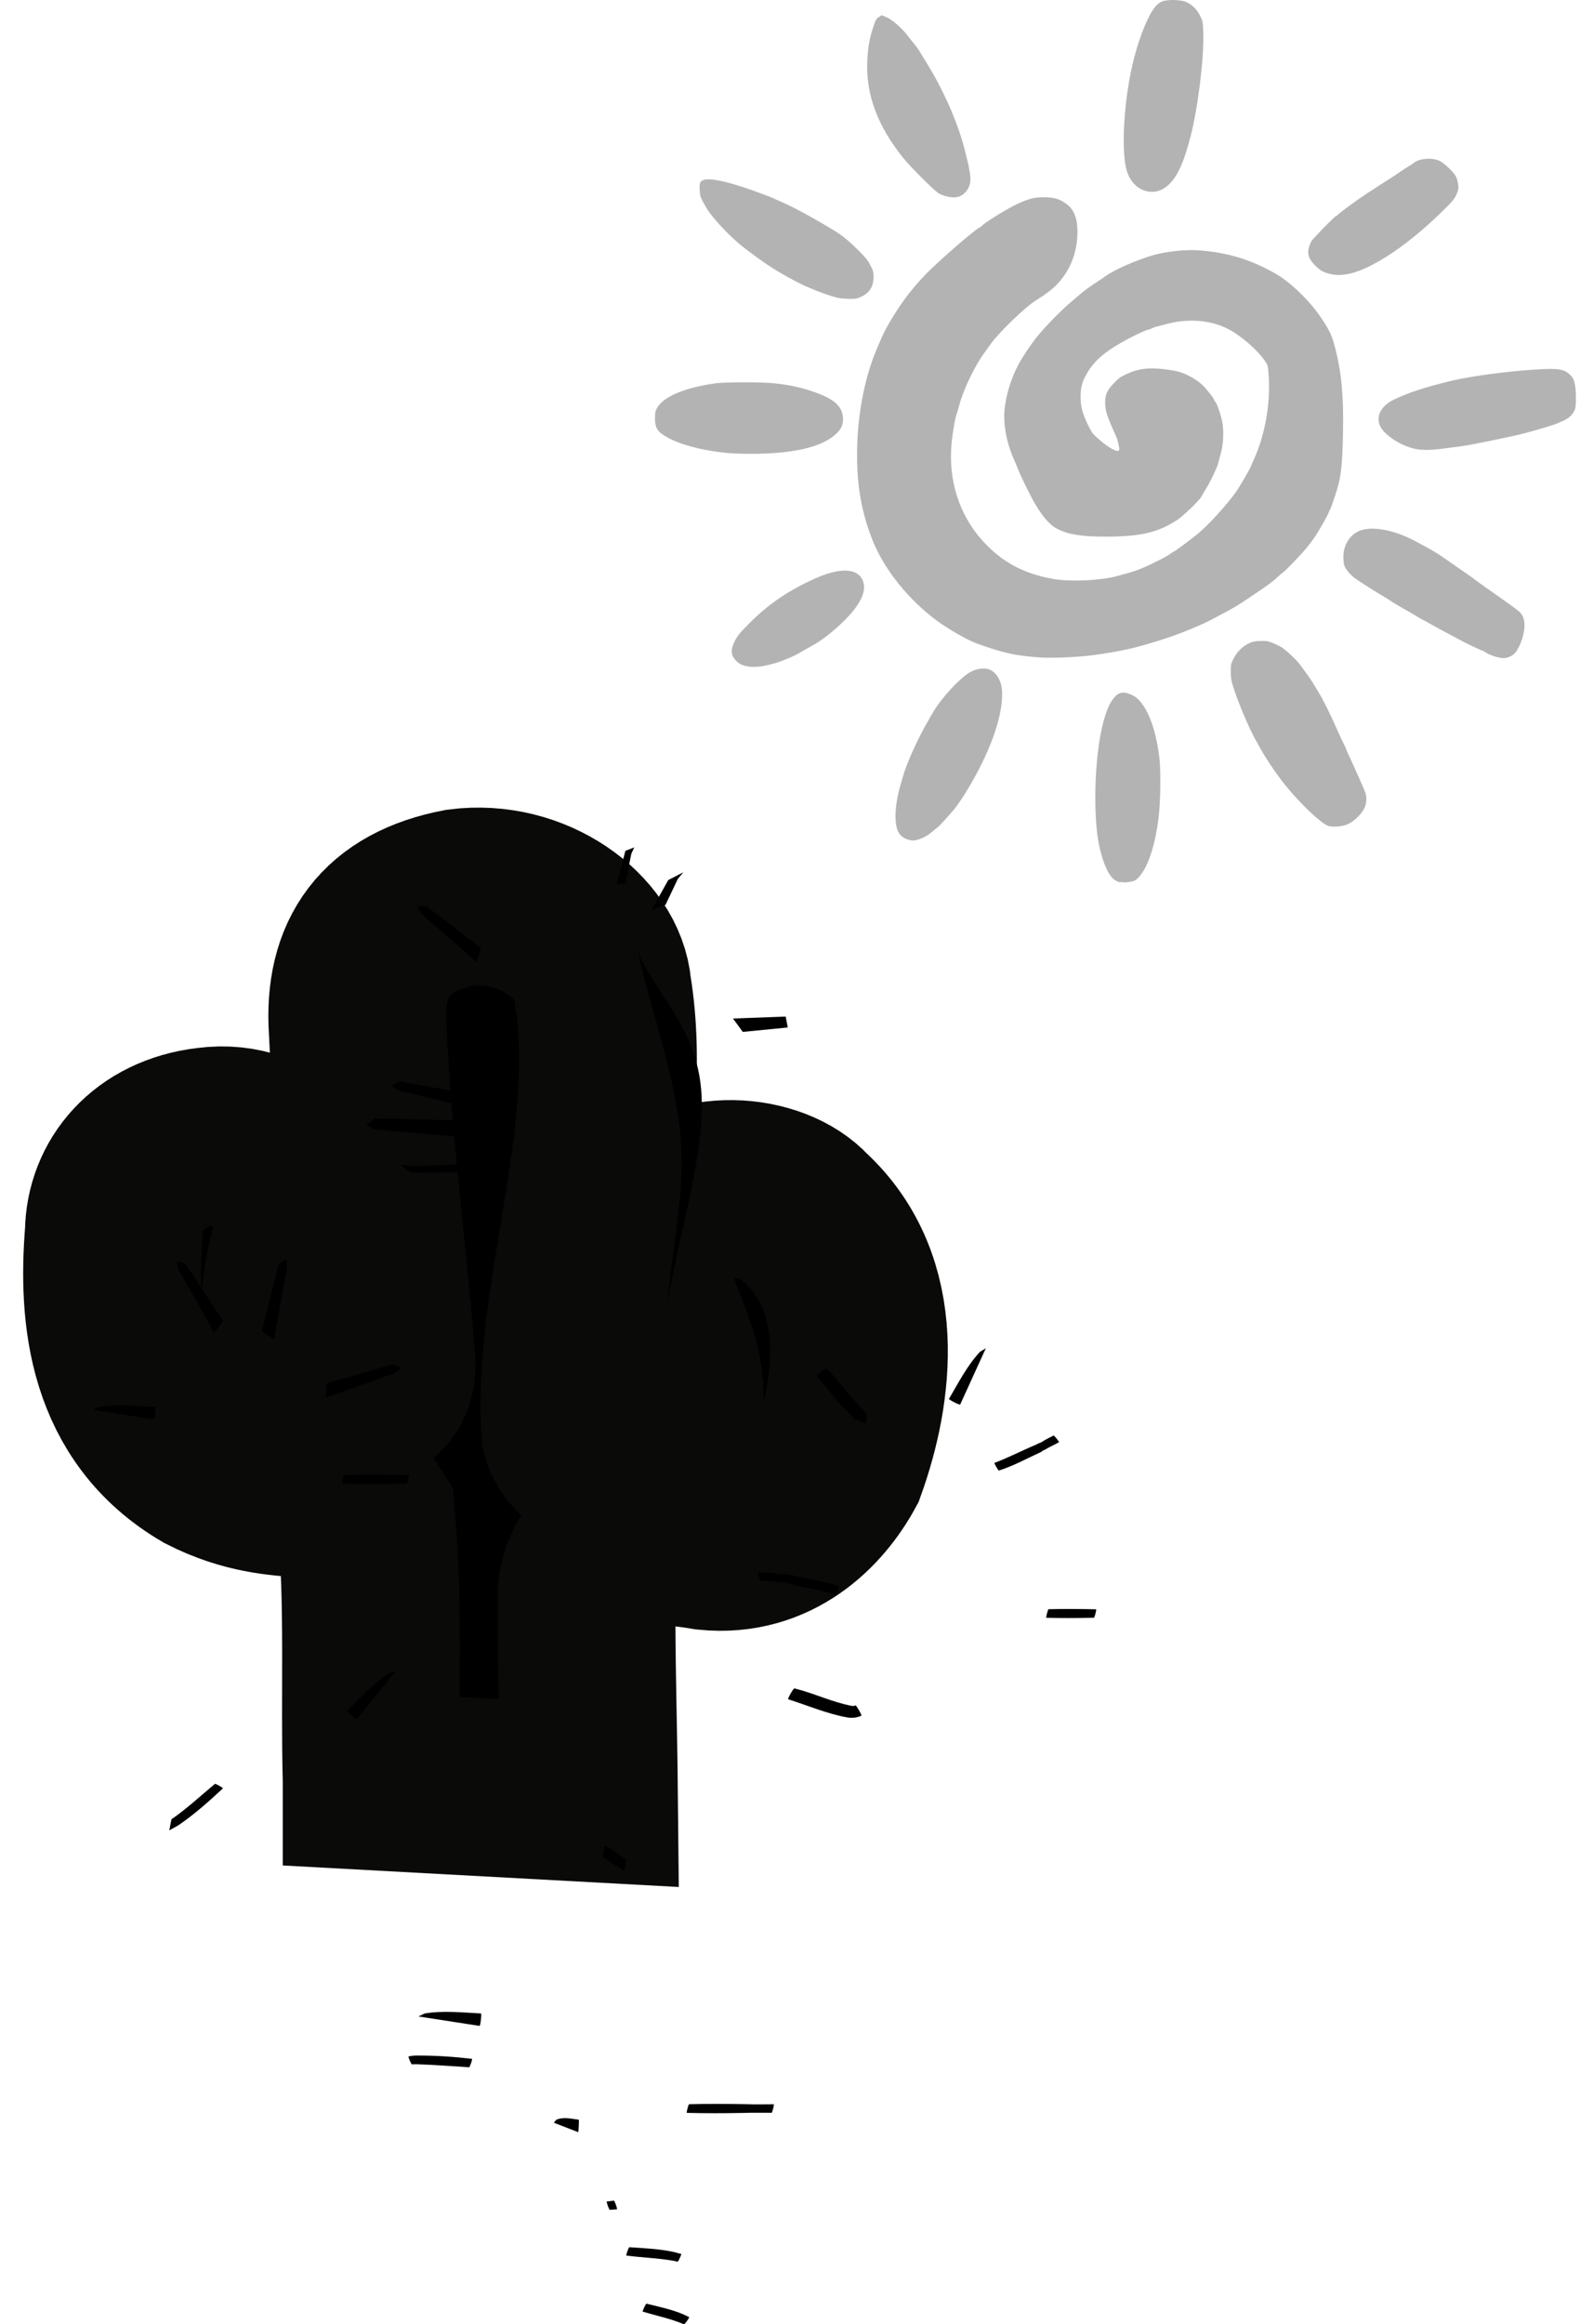 <svg width="34" height="50" viewBox="0 0 34 50" fill="none" xmlns="http://www.w3.org/2000/svg">
<path d="M7.998 38.317C7.948 36.423 8.052 34.521 7.879 32.633C7.258 31.642 6.169 32.389 4.452 31.512C2.502 30.374 2.302 28.311 2.45 26.516C2.461 25.492 3.198 24.592 4.481 24.443C5.927 24.254 6.851 25.461 6.557 26.437C6.238 27.489 6.023 28.831 6.519 29.565C6.953 30.193 8.363 30.374 8.321 29.305C8.124 26.919 7.803 24.537 7.698 22.149C7.593 20.592 8.296 19.618 9.904 19.311C11.449 19.11 12.875 20.151 12.968 21.279C13.488 24.474 12.063 27.991 12.273 30.8C12.572 31.878 14.618 31.516 14.514 29.952C14.508 28.724 13.245 27.437 14.051 26.282C14.927 25.27 16.651 25.452 17.314 26.181C18.901 27.64 18.593 29.923 18.017 31.525C17.568 32.348 16.65 33.298 15.223 33.154C14.41 33.021 12.821 32.786 12.621 34.226C12.613 35.673 12.66 37.124 12.674 38.572L7.998 38.318L7.998 38.317Z" fill="black" stroke="#0A0A09" stroke-width="3.826"/>
<path d="M10.348 20.394L9.179 19.496L8.982 19.501L9.062 19.65L10.252 20.692L10.348 20.394Z" fill="black"/>
<path d="M13.277 19.015L13.457 18.303L13.649 18.229L13.585 18.367L13.457 19.005L13.277 19.015Z" fill="black"/>
<path d="M14.019 19.577L14.38 18.932L14.704 18.765L14.586 18.907L14.321 19.465L14.019 19.577Z" fill="black"/>
<path d="M9.87 24.105L8.07 24.056L7.879 24.203L8.065 24.293L9.989 24.468L9.87 24.105Z" fill="black"/>
<path d="M10.048 23.522L8.596 23.264L8.424 23.359L8.564 23.454L10.1 23.83L10.048 23.522Z" fill="black"/>
<path d="M10.173 25.215L8.836 25.225L8.615 25.059L8.888 25.085L10.069 25.043L10.173 25.215Z" fill="black"/>
<path d="M15.984 22.198L16.952 22.103L16.907 21.868L15.773 21.91L15.984 22.198Z" fill="black"/>
<path d="M4.798 28.421L3.993 27.186L3.806 27.125L3.832 27.292L4.609 28.67L4.798 28.421Z" fill="black"/>
<path d="M5.636 28.639L5.992 27.208L6.149 27.09L6.179 27.256L5.896 28.813L5.636 28.639Z" fill="black"/>
<path d="M7.031 29.756L8.448 29.349L8.629 29.426L8.501 29.535L7.011 30.068L7.031 29.756Z" fill="black"/>
<path d="M7.411 31.73C7.808 31.72 8.205 31.724 8.603 31.728C8.745 31.73 8.68 31.729 8.797 31.732C8.81 31.735 8.763 31.918 8.75 31.915C8.632 31.917 8.697 31.916 8.554 31.918C8.157 31.922 7.76 31.926 7.363 31.916C7.35 31.912 7.398 31.727 7.411 31.73L7.411 31.73Z" fill="black"/>
<path d="M21.4 31.469C21.704 31.356 21.992 31.204 22.291 31.079C22.326 31.059 22.392 31.032 22.409 31.026C22.492 30.97 22.582 30.927 22.671 30.881C22.681 30.872 22.798 31.017 22.788 31.025C22.706 31.073 22.618 31.11 22.536 31.157C22.46 31.209 22.482 31.172 22.398 31.237C22.099 31.373 21.81 31.535 21.495 31.634C21.484 31.641 21.389 31.476 21.4 31.469H21.4Z" fill="black"/>
<path d="M14.828 45.266C15.236 45.256 15.643 45.257 16.051 45.265C16.152 45.268 16.253 45.271 16.354 45.269C16.453 45.267 16.552 45.267 16.651 45.267C16.663 45.271 16.617 45.453 16.604 45.45C16.505 45.45 16.406 45.45 16.308 45.449C16.206 45.447 16.104 45.45 16.002 45.453C15.595 45.461 15.188 45.462 14.78 45.452C14.767 45.449 14.815 45.262 14.828 45.266L14.828 45.266Z" fill="black"/>
<path d="M10.095 44.471C9.719 44.448 9.342 44.417 8.965 44.406C8.931 44.405 8.897 44.406 8.864 44.408C8.852 44.413 8.779 44.244 8.791 44.239C8.865 44.22 8.938 44.217 9.015 44.219C9.397 44.219 9.779 44.245 10.158 44.29C10.171 44.294 10.108 44.475 10.095 44.471L10.095 44.471Z" fill="black"/>
<path d="M13.057 47.359C13.109 47.353 13.16 47.346 13.211 47.34C13.224 47.335 13.29 47.521 13.277 47.526C13.225 47.53 13.173 47.534 13.122 47.538C13.109 47.543 13.045 47.364 13.057 47.359V47.359Z" fill="black"/>
<path d="M13.542 48.342C13.88 48.365 14.218 48.377 14.549 48.456C14.586 48.473 14.623 48.475 14.659 48.486C14.671 48.491 14.595 48.656 14.584 48.651C14.546 48.652 14.508 48.63 14.47 48.63C14.142 48.574 13.809 48.565 13.478 48.521C13.466 48.517 13.53 48.338 13.542 48.342L13.542 48.342Z" fill="black"/>
<path d="M13.911 49.556C14.22 49.635 14.547 49.695 14.83 49.847C14.841 49.855 14.73 50.008 14.719 50C14.434 49.879 14.127 49.816 13.831 49.728C13.819 49.723 13.899 49.55 13.911 49.556H13.911Z" fill="black"/>
<path d="M17.975 34.294C17.629 34.206 17.276 34.146 16.931 34.056C17.042 34.038 16.797 34.041 16.831 34.035C16.845 34.032 16.86 34.038 16.875 34.037C16.879 34.036 16.89 34.029 16.886 34.03C16.792 34.056 16.876 34.053 16.746 34.039C16.628 34.012 16.507 34.009 16.387 34.009C16.38 34.009 16.372 34.009 16.365 34.009C16.352 34.013 16.303 33.831 16.316 33.828C16.356 33.827 16.396 33.827 16.436 33.827C16.565 33.83 16.694 33.838 16.819 33.871C16.808 33.871 16.796 33.869 16.785 33.872C16.778 33.875 16.762 33.891 16.77 33.889C16.785 33.886 16.794 33.87 16.809 33.866C16.878 33.851 16.947 33.869 17.014 33.882C17.362 33.956 17.714 34.016 18.055 34.121C18.067 34.127 17.987 34.299 17.975 34.294V34.294Z" fill="black"/>
<path d="M22.564 34.617C22.885 34.61 23.206 34.611 23.528 34.618C23.547 34.618 23.567 34.619 23.587 34.619C23.6 34.623 23.553 34.803 23.541 34.8C23.52 34.801 23.5 34.801 23.48 34.802C23.159 34.809 22.837 34.81 22.516 34.802C22.503 34.799 22.551 34.614 22.564 34.617L22.564 34.617Z" fill="black"/>
<path d="M4.796 38.472C4.495 38.751 4.188 39.027 3.845 39.261C3.779 39.301 3.711 39.337 3.643 39.374L3.689 39.137C4.022 38.907 4.316 38.632 4.624 38.375C4.633 38.362 4.805 38.46 4.796 38.472L4.796 38.472Z" fill="black"/>
<path d="M13.011 39.701C13.151 39.761 13.287 39.884 13.424 39.976C13.456 39.988 13.442 39.976 13.468 40.007C13.473 40.015 13.434 40.245 13.428 40.236C13.409 40.23 13.423 40.235 13.389 40.222C13.25 40.141 13.113 40.03 12.974 39.946C12.969 39.938 13.006 39.693 13.011 39.701L13.011 39.701Z" fill="black"/>
<path d="M17.095 36.32C17.519 36.425 17.917 36.622 18.348 36.7C18.538 36.675 18.317 36.72 18.408 36.686C18.424 36.677 18.552 36.898 18.537 36.907C18.445 36.951 18.343 36.96 18.243 36.947C17.801 36.869 17.387 36.69 16.96 36.554C16.944 36.544 17.078 36.31 17.095 36.32L17.095 36.32Z" fill="black"/>
<path d="M17.786 29.439C17.974 29.617 18.122 29.829 18.292 30.023C18.398 30.144 18.512 30.252 18.608 30.381C18.682 30.465 18.653 30.5 18.623 30.608C18.616 30.625 18.378 30.524 18.385 30.507C18.484 30.329 18.462 30.658 18.384 30.523C18.28 30.404 18.162 30.298 18.057 30.179C17.89 29.992 17.745 29.786 17.572 29.604C17.561 29.589 17.774 29.423 17.786 29.439H17.786Z" fill="black"/>
<path d="M20.421 30.092C20.625 29.745 20.813 29.376 21.089 29.079L21.214 29.004L20.662 30.214C20.653 30.231 20.412 30.109 20.421 30.092L20.421 30.092Z" fill="black"/>
<path d="M7.473 36.804C7.758 36.521 8.034 36.211 8.376 35.993L8.516 35.953L7.675 36.983C7.662 36.997 7.46 36.818 7.473 36.804L7.473 36.804Z" fill="black"/>
<path d="M3.344 30.266C2.943 30.246 2.531 30.2 2.131 30.267L2 30.33L3.314 30.534C3.333 30.536 3.363 30.268 3.344 30.266L3.344 30.266Z" fill="black"/>
<path d="M10.35 43.313C9.948 43.293 9.536 43.247 9.137 43.314L9.005 43.378L10.319 43.581C10.338 43.583 10.369 43.315 10.35 43.313L10.35 43.313Z" fill="black"/>
<path d="M12.455 45.599C12.294 45.579 12.13 45.533 11.97 45.6L11.918 45.664L12.443 45.867C12.45 45.869 12.462 45.601 12.455 45.599L12.455 45.599Z" fill="black"/>
<path d="M13.728 20.49C14.033 21.808 14.535 23.172 14.643 24.444C14.75 25.717 14.458 26.84 14.366 28.037C14.607 26.507 15.2 24.758 15.089 23.445C14.978 22.133 14.182 21.475 13.728 20.49L13.728 20.49Z" fill="black"/>
<path d="M24.134 18.957C24.134 18.945 24.108 18.921 24.075 18.904C23.967 18.846 23.875 18.699 23.808 18.474C23.677 18.04 23.65 17.82 23.649 17.184C23.649 16.547 23.686 16.134 23.788 15.664C23.846 15.395 23.963 15.121 24.06 15.029C24.134 14.957 24.191 14.953 24.308 15.008C24.567 15.131 24.753 15.503 24.861 16.114C24.906 16.37 24.916 17.084 24.88 17.482C24.851 17.802 24.765 18.206 24.678 18.432C24.59 18.663 24.44 18.884 24.357 18.905C24.336 18.91 24.305 18.929 24.29 18.946C24.256 18.983 24.134 18.991 24.134 18.957L24.134 18.957ZM19.456 17.924C19.361 17.829 19.341 17.766 19.341 17.565C19.341 17.281 19.399 17.037 19.606 16.439C19.668 16.259 20.012 15.566 20.119 15.405C20.348 15.059 20.568 14.796 20.769 14.627C21.117 14.335 21.417 14.414 21.491 14.818C21.542 15.094 21.404 15.683 21.168 16.193C20.959 16.644 20.877 16.787 20.558 17.259C20.406 17.483 20.062 17.837 19.933 17.901C19.893 17.921 19.835 17.951 19.804 17.97C19.763 17.993 19.716 18.003 19.64 18.003C19.536 18.003 19.533 18.001 19.456 17.924L19.456 17.924ZM28.63 17.701C28.598 17.691 28.532 17.657 28.483 17.624C28.37 17.551 27.963 17.15 27.802 16.953C27.735 16.871 27.672 16.796 27.663 16.785C27.635 16.753 27.443 16.48 27.351 16.341C27.081 15.933 26.763 15.252 26.605 14.741C26.546 14.549 26.542 14.349 26.596 14.226C26.645 14.112 26.796 13.963 26.924 13.9C27.023 13.852 27.037 13.85 27.169 13.858C27.329 13.868 27.44 13.914 27.613 14.04C27.823 14.193 28.123 14.579 28.36 14.998C28.451 15.159 28.547 15.348 28.547 15.365C28.547 15.37 28.599 15.481 28.661 15.612C28.724 15.743 28.781 15.867 28.787 15.887C28.793 15.907 28.82 15.966 28.846 16.018C28.872 16.071 28.922 16.18 28.958 16.262C28.994 16.343 29.049 16.465 29.081 16.533C29.313 17.031 29.333 17.082 29.332 17.201C29.332 17.318 29.284 17.41 29.16 17.537C29.014 17.686 28.795 17.754 28.63 17.701L28.63 17.701ZM16.093 14.268C15.998 14.241 15.904 14.184 15.86 14.126C15.821 14.075 15.817 14.058 15.825 13.986C15.838 13.876 15.931 13.713 16.062 13.573C16.083 13.55 16.129 13.502 16.163 13.465C16.323 13.293 16.749 12.96 16.952 12.846C17.007 12.816 17.091 12.765 17.14 12.734C17.351 12.597 17.712 12.437 17.936 12.381C18.088 12.343 18.278 12.341 18.362 12.375C18.436 12.407 18.498 12.462 18.498 12.498C18.498 12.513 18.506 12.533 18.516 12.543C18.528 12.555 18.532 12.6 18.528 12.661C18.508 12.937 18.123 13.38 17.602 13.726C17.088 14.068 16.643 14.252 16.275 14.274C16.202 14.279 16.12 14.276 16.093 14.268L16.093 14.268ZM22.2 14.062C21.352 13.966 20.64 13.669 20.027 13.157C19.885 13.038 19.457 12.599 19.355 12.465C18.888 11.858 18.639 11.204 18.538 10.317C18.507 10.049 18.512 9.386 18.547 9.127C18.587 8.824 18.617 8.635 18.638 8.548C18.65 8.498 18.669 8.413 18.679 8.358C18.689 8.303 18.716 8.199 18.738 8.127C18.759 8.054 18.785 7.964 18.795 7.926C18.832 7.776 18.953 7.483 19.092 7.201C19.377 6.625 19.74 6.151 20.259 5.678C20.555 5.409 20.613 5.358 20.625 5.358C20.632 5.358 20.679 5.319 20.729 5.271C20.826 5.178 21.015 5.03 21.181 4.917C21.237 4.878 21.305 4.83 21.331 4.809C21.451 4.715 21.703 4.56 21.858 4.484C22.059 4.386 22.131 4.36 22.313 4.324C22.431 4.3 22.468 4.299 22.577 4.316C22.764 4.346 22.888 4.408 22.979 4.516C23.078 4.635 23.109 4.723 23.121 4.912C23.144 5.307 23.02 5.686 22.77 5.985C22.62 6.163 22.584 6.196 22.431 6.292C21.945 6.599 21.401 7.134 21.086 7.614C21.033 7.696 20.968 7.795 20.942 7.834C20.916 7.873 20.894 7.907 20.894 7.911C20.894 7.914 20.86 7.99 20.818 8.08C20.53 8.692 20.407 9.212 20.407 9.812C20.408 10.406 20.524 10.836 20.81 11.3C20.959 11.542 21.109 11.714 21.406 11.986C21.466 12.041 21.721 12.201 21.863 12.274C22.431 12.562 23.221 12.64 23.971 12.482C24.113 12.452 24.171 12.437 24.357 12.382C24.503 12.339 24.864 12.181 25.044 12.082C25.606 11.773 26.198 11.261 26.55 10.779C26.875 10.336 27.058 9.963 27.25 9.358C27.284 9.249 27.337 8.951 27.366 8.705C27.395 8.444 27.396 8.236 27.367 7.993L27.345 7.81L27.254 7.687C27.204 7.619 27.096 7.497 27.014 7.415C26.397 6.795 25.609 6.668 24.666 7.037C24.139 7.243 23.702 7.522 23.471 7.8C23.29 8.019 23.21 8.202 23.184 8.458C23.164 8.656 23.231 8.944 23.356 9.191C23.441 9.359 23.491 9.419 23.665 9.557C23.834 9.691 23.953 9.762 24.033 9.777C24.108 9.791 24.167 9.74 24.167 9.662C24.167 9.582 24.093 9.363 23.991 9.14C23.826 8.779 23.812 8.609 23.931 8.414C24.047 8.225 24.298 8.066 24.555 8.017C24.711 7.988 25.154 8.008 25.307 8.052C25.521 8.112 25.684 8.204 25.832 8.346C25.984 8.494 26.055 8.59 26.137 8.763C26.23 8.96 26.257 9.086 26.255 9.333C26.255 9.507 26.246 9.582 26.211 9.722C26.188 9.818 26.157 9.919 26.143 9.946C26.129 9.972 26.117 10.003 26.117 10.014C26.117 10.058 25.975 10.352 25.877 10.512C25.778 10.674 25.554 10.94 25.476 10.99C25.451 11.005 25.401 11.044 25.363 11.076C25.195 11.221 24.886 11.357 24.57 11.424C24.332 11.475 23.535 11.491 23.259 11.449C22.867 11.391 22.75 11.331 22.515 11.068C22.347 10.881 22.053 10.297 21.845 9.738C21.753 9.491 21.723 9.371 21.701 9.16C21.677 8.917 21.692 8.711 21.753 8.449C21.823 8.156 22.05 7.711 22.278 7.427C22.317 7.378 22.349 7.333 22.349 7.327C22.349 7.322 22.373 7.29 22.402 7.258C22.432 7.225 22.481 7.17 22.512 7.134C22.723 6.888 23.107 6.526 23.35 6.343C23.406 6.302 23.461 6.256 23.472 6.243C23.484 6.229 23.5 6.217 23.508 6.217C23.516 6.217 23.571 6.181 23.629 6.137C23.794 6.01 24.221 5.779 24.464 5.683C24.907 5.511 25.284 5.446 25.758 5.462C26.064 5.473 26.243 5.5 26.563 5.586C26.994 5.701 27.487 5.962 27.827 6.255C27.962 6.371 28.195 6.622 28.209 6.666C28.214 6.683 28.225 6.697 28.233 6.697C28.247 6.697 28.412 6.93 28.485 7.052C28.575 7.204 28.668 7.46 28.709 7.672C28.719 7.722 28.738 7.822 28.753 7.895C28.827 8.281 28.861 9.039 28.829 9.639C28.796 10.272 28.718 10.613 28.505 11.052C28.195 11.692 27.683 12.246 26.941 12.744C26.845 12.809 26.758 12.862 26.748 12.862C26.739 12.862 26.71 12.879 26.684 12.901C26.57 12.995 25.88 13.355 25.588 13.472C25.511 13.504 25.414 13.544 25.373 13.562C25.188 13.643 24.453 13.87 24.376 13.87C24.358 13.87 24.305 13.881 24.259 13.895C24.132 13.931 23.736 14 23.435 14.037C23.093 14.08 22.47 14.092 22.2 14.062L22.2 14.062ZM32.101 14.01C32.015 13.969 31.892 13.911 31.828 13.883C31.474 13.723 30.62 13.264 30.175 12.994C30.103 12.95 29.991 12.883 29.927 12.846C29.864 12.808 29.769 12.75 29.717 12.717C29.665 12.683 29.558 12.615 29.478 12.565C29.164 12.37 29.087 12.302 29.01 12.152C28.978 12.088 28.974 12.061 28.982 11.947C28.988 11.85 29 11.804 29.025 11.77C29.044 11.744 29.06 11.711 29.06 11.697C29.06 11.656 29.176 11.54 29.265 11.493C29.343 11.453 29.364 11.45 29.556 11.45C29.782 11.45 29.874 11.47 30.119 11.565C30.474 11.704 30.849 11.92 31.334 12.263C31.675 12.505 31.876 12.65 31.969 12.722C32.044 12.781 32.162 12.863 32.374 13.005C32.602 13.158 32.688 13.238 32.724 13.332C32.801 13.534 32.644 13.99 32.472 14.062C32.368 14.105 32.273 14.092 32.101 14.01L32.101 14.01ZM15.894 9.695C15.422 9.66 15.001 9.587 14.77 9.5C14.716 9.48 14.63 9.45 14.581 9.433C14.444 9.388 14.265 9.273 14.204 9.191C14.174 9.151 14.139 9.107 14.125 9.092C14.098 9.063 14.092 8.985 14.116 8.97C14.125 8.965 14.155 8.913 14.184 8.855C14.247 8.727 14.35 8.638 14.539 8.549C14.665 8.489 14.88 8.414 14.985 8.394C15.012 8.388 15.087 8.373 15.15 8.359C15.387 8.307 15.806 8.28 16.175 8.291C16.506 8.302 16.613 8.311 16.894 8.351C17.387 8.421 17.828 8.593 17.978 8.774C18.09 8.909 18.105 8.976 18.058 9.114C17.968 9.378 17.53 9.582 16.882 9.663C16.685 9.687 16.059 9.708 15.894 9.695L15.894 9.695ZM30.425 9.582C30.301 9.546 30.01 9.396 29.914 9.317C29.762 9.194 29.706 9.041 29.761 8.907C29.807 8.798 30.039 8.638 30.266 8.559C30.307 8.545 30.381 8.518 30.431 8.498C30.538 8.458 30.929 8.339 31.059 8.308C31.308 8.249 31.395 8.23 31.555 8.201C32.085 8.103 32.703 8.033 33.249 8.009C33.542 7.996 33.64 8.019 33.745 8.127C33.816 8.2 33.869 8.325 33.869 8.419C33.869 8.445 33.876 8.464 33.883 8.459C33.903 8.447 33.907 8.613 33.889 8.636C33.88 8.647 33.861 8.698 33.845 8.75C33.8 8.906 33.715 8.967 33.389 9.082C33.102 9.184 32.3 9.381 31.961 9.433C31.87 9.447 31.773 9.465 31.746 9.474C31.701 9.487 31.576 9.508 31.159 9.573C30.96 9.604 30.521 9.609 30.426 9.582L30.425 9.582ZM18.035 6.333C17.957 6.316 17.816 6.275 17.721 6.242C17.511 6.17 17.034 5.938 16.856 5.822C16.786 5.776 16.724 5.738 16.719 5.738C16.704 5.738 16.457 5.569 16.25 5.418C15.963 5.209 15.537 4.8 15.356 4.561C15.171 4.316 15.079 4.049 15.152 3.967C15.181 3.935 15.195 3.933 15.34 3.942C15.672 3.963 16.433 4.225 17.035 4.526C17.406 4.712 17.683 4.866 17.845 4.976C17.917 5.025 18.019 5.094 18.07 5.129C18.186 5.207 18.409 5.394 18.464 5.46C18.487 5.487 18.533 5.539 18.566 5.576C18.644 5.662 18.726 5.825 18.739 5.92C18.762 6.092 18.669 6.245 18.497 6.319C18.367 6.375 18.243 6.379 18.035 6.333L18.035 6.333ZM28.666 5.837C28.525 5.808 28.311 5.659 28.255 5.552C28.218 5.48 28.222 5.357 28.264 5.271C28.33 5.135 28.612 4.854 28.943 4.594C29.078 4.488 29.861 3.958 30.3 3.676C30.542 3.521 30.682 3.465 30.794 3.482C30.875 3.494 31.026 3.553 31.026 3.572C31.026 3.579 31.044 3.592 31.066 3.602C31.109 3.622 31.235 3.778 31.282 3.87C31.299 3.903 31.312 3.963 31.312 4.01C31.312 4.147 31.263 4.23 31.063 4.428C30.872 4.618 30.593 4.877 30.506 4.945C30.477 4.967 30.394 5.032 30.322 5.089C30.078 5.282 30.026 5.32 29.878 5.421C29.422 5.727 28.939 5.893 28.666 5.837L28.666 5.837ZM20.365 4.156C20.245 4.112 20.177 4.061 19.967 3.858C19.761 3.659 19.684 3.575 19.495 3.35C19.431 3.273 19.288 3.078 19.223 2.978C19.148 2.864 19.01 2.62 19.01 2.602C19.01 2.595 18.995 2.56 18.978 2.523C18.871 2.306 18.782 1.995 18.744 1.713C18.697 1.357 18.765 0.822 18.898 0.511C18.939 0.414 18.982 0.398 19.081 0.443C19.177 0.485 19.549 0.861 19.594 0.961C19.6 0.975 19.635 1.027 19.672 1.077C19.738 1.166 19.793 1.248 19.944 1.486C20.293 2.036 20.632 2.867 20.755 3.474C20.825 3.817 20.829 3.861 20.803 3.949C20.756 4.108 20.67 4.169 20.495 4.167C20.437 4.166 20.379 4.161 20.365 4.156L20.365 4.156ZM24.708 4.051C24.446 3.988 24.302 3.763 24.27 3.366C24.255 3.176 24.273 2.436 24.299 2.242C24.373 1.669 24.42 1.436 24.539 1.052C24.73 0.434 24.871 0.175 25.067 0.08C25.117 0.055 25.159 0.027 25.159 0.019C25.159 -0.006 25.266 -0.001 25.319 0.026C25.344 0.04 25.417 0.074 25.481 0.102C25.545 0.13 25.625 0.181 25.66 0.214C25.722 0.275 25.803 0.422 25.803 0.475C25.803 0.49 25.812 0.532 25.823 0.568C25.86 0.691 25.791 1.67 25.712 2.135C25.698 2.221 25.679 2.336 25.67 2.391C25.622 2.693 25.484 3.24 25.431 3.342C25.418 3.368 25.407 3.403 25.407 3.421C25.407 3.459 25.322 3.635 25.249 3.746C25.188 3.841 25.04 3.987 24.968 4.023C24.902 4.056 24.784 4.069 24.708 4.051L24.708 4.051ZM24.023 18.883C23.909 18.775 23.846 18.662 23.781 18.449C23.659 18.047 23.633 17.822 23.633 17.176C23.633 16.53 23.672 16.115 23.779 15.624C23.854 15.283 24.004 14.997 24.127 14.963C24.217 14.938 24.351 14.989 24.459 15.088C24.743 15.351 24.928 16.045 24.927 16.849C24.927 17.735 24.741 18.547 24.475 18.826C24.379 18.928 24.289 18.978 24.202 18.978C24.128 18.978 24.116 18.971 24.023 18.883V18.883ZM19.574 18.019C19.469 17.994 19.375 17.895 19.341 17.773C19.302 17.633 19.332 17.28 19.407 17.001C19.511 16.613 19.622 16.323 19.822 15.92C20.125 15.31 20.409 14.912 20.746 14.627C21.054 14.366 21.312 14.37 21.453 14.636C21.634 14.979 21.417 15.831 20.926 16.709C20.449 17.562 19.898 18.095 19.574 18.019L19.574 18.019ZM28.62 17.715C28.501 17.675 28.414 17.607 28.145 17.343C27.797 17.002 27.554 16.699 27.289 16.277C27.056 15.905 26.729 15.196 26.598 14.775C26.556 14.642 26.547 14.586 26.547 14.453C26.547 14.31 26.553 14.281 26.594 14.193C26.654 14.066 26.779 13.949 26.924 13.884C27.024 13.838 27.046 13.834 27.168 13.841C27.445 13.855 27.71 14.037 27.996 14.408C28.15 14.608 28.444 15.088 28.526 15.274C28.549 15.325 28.59 15.415 28.617 15.474C28.645 15.533 28.761 15.786 28.874 16.036C29.383 17.155 29.367 17.116 29.351 17.24C29.329 17.401 29.162 17.601 28.983 17.683C28.873 17.734 28.719 17.747 28.62 17.715L28.62 17.715ZM16.064 14.277C15.967 14.251 15.87 14.184 15.83 14.117C15.774 14.022 15.818 13.857 15.941 13.697C16.186 13.379 16.543 13.077 17.005 12.794C17.286 12.621 17.418 12.553 17.638 12.463C17.875 12.366 17.985 12.342 18.186 12.341C18.358 12.341 18.364 12.343 18.426 12.393C18.61 12.541 18.585 12.761 18.348 13.076C17.939 13.62 17.024 14.182 16.382 14.283C16.244 14.305 16.161 14.303 16.064 14.277L16.064 14.277ZM22.25 14.083C21.506 14.014 20.845 13.772 20.263 13.356C19.417 12.75 18.854 11.929 18.632 10.978C18.527 10.529 18.508 10.343 18.507 9.788C18.507 9.489 18.515 9.242 18.527 9.151C18.538 9.07 18.556 8.939 18.566 8.862C18.588 8.695 18.683 8.24 18.73 8.077C18.957 7.293 19.344 6.608 19.901 6.004C20.085 5.805 20.645 5.298 20.843 5.151C20.867 5.133 20.939 5.077 21.002 5.026C21.066 4.976 21.169 4.898 21.233 4.854C21.297 4.81 21.406 4.734 21.477 4.685C21.638 4.573 21.984 4.395 22.121 4.352C22.325 4.29 22.458 4.276 22.606 4.305C22.776 4.337 22.885 4.389 22.971 4.477C23.089 4.598 23.142 4.754 23.142 4.979C23.142 5.327 23.027 5.69 22.838 5.934C22.727 6.078 22.575 6.226 22.486 6.277C22.051 6.527 21.482 7.071 21.139 7.565C20.712 8.177 20.453 8.946 20.421 9.689C20.39 10.408 20.589 11.031 21.021 11.568C21.408 12.048 21.919 12.359 22.522 12.48C23.34 12.645 24.202 12.509 24.99 12.092C25.578 11.781 26.195 11.243 26.591 10.697C26.856 10.33 27.081 9.864 27.214 9.405C27.35 8.932 27.398 8.458 27.354 8.023C27.333 7.814 27.329 7.806 27.163 7.601C26.834 7.198 26.376 6.927 25.911 6.861C25.752 6.838 25.417 6.851 25.24 6.886C24.752 6.982 24.192 7.229 23.793 7.525C23.502 7.741 23.3 8.008 23.232 8.267C23.167 8.516 23.207 8.838 23.34 9.121C23.433 9.321 23.491 9.395 23.66 9.53C23.838 9.673 23.961 9.749 24.041 9.764C24.09 9.773 24.102 9.769 24.127 9.73C24.178 9.652 24.148 9.551 23.908 8.986C23.85 8.849 23.845 8.825 23.845 8.68C23.845 8.542 23.851 8.513 23.89 8.439C23.949 8.324 24.129 8.163 24.275 8.093C24.458 8.004 24.608 7.98 24.911 7.991C25.218 8.001 25.363 8.034 25.583 8.144C26.044 8.375 26.332 8.934 26.269 9.474C26.23 9.806 26.109 10.153 25.92 10.474C25.727 10.803 25.413 11.106 25.107 11.26C24.758 11.435 24.45 11.489 23.789 11.49C23.263 11.49 22.939 11.435 22.745 11.312C22.562 11.195 22.321 10.857 22.123 10.438C21.924 10.015 21.756 9.576 21.709 9.354C21.668 9.16 21.669 8.771 21.71 8.573C21.832 7.983 22.178 7.422 22.795 6.813C23.396 6.218 24.014 5.814 24.645 5.601C25.012 5.478 25.331 5.433 25.753 5.445C26.008 5.453 26.097 5.462 26.29 5.504C26.91 5.637 27.377 5.857 27.812 6.218C28.067 6.431 28.371 6.807 28.539 7.118C28.784 7.57 28.903 8.575 28.843 9.68C28.812 10.265 28.731 10.614 28.53 11.038C28.347 11.423 28.127 11.727 27.778 12.079C27.454 12.405 27.212 12.593 26.679 12.931C26.229 13.217 25.558 13.528 25.001 13.711C24.603 13.841 24.508 13.865 24.026 13.959C23.375 14.086 22.75 14.129 22.249 14.083H22.25ZM32.126 14.042C31.466 13.75 30.38 13.157 29.638 12.684C29.552 12.629 29.422 12.546 29.349 12.501C29.178 12.396 29.074 12.303 29.016 12.205C28.974 12.135 28.969 12.111 28.969 11.986C28.969 11.866 28.976 11.83 29.016 11.743C29.208 11.327 29.691 11.317 30.482 11.714C30.813 11.88 31.207 12.141 31.929 12.67C32.005 12.726 32.193 12.86 32.348 12.969C32.669 13.194 32.701 13.223 32.737 13.323C32.78 13.447 32.764 13.599 32.684 13.809C32.575 14.093 32.403 14.165 32.126 14.042L32.126 14.042ZM15.902 9.713C15.174 9.663 14.609 9.52 14.297 9.305C14.196 9.235 14.101 9.096 14.101 9.018C14.101 8.933 14.217 8.747 14.322 8.663C14.539 8.489 14.932 8.362 15.448 8.299C15.702 8.267 16.423 8.273 16.704 8.308C17.326 8.386 17.749 8.531 17.963 8.739C18.039 8.813 18.07 8.857 18.084 8.912C18.135 9.103 18.015 9.304 17.772 9.431C17.538 9.554 17.247 9.634 16.867 9.681C16.681 9.704 16.071 9.724 15.902 9.713L15.902 9.713ZM30.415 9.598C30.264 9.549 29.976 9.393 29.883 9.31C29.717 9.162 29.677 9.005 29.767 8.862C29.793 8.822 29.839 8.769 29.87 8.745C30.115 8.559 30.863 8.313 31.591 8.178C32.152 8.075 33.203 7.97 33.467 7.991C33.593 8.002 33.731 8.064 33.783 8.135C33.85 8.226 33.904 8.407 33.905 8.542C33.905 8.61 33.899 8.675 33.89 8.686C33.882 8.697 33.866 8.738 33.855 8.777C33.809 8.937 33.647 9.027 33.125 9.183C32.891 9.253 32.266 9.398 31.944 9.457C31.889 9.467 31.766 9.489 31.671 9.507C31.575 9.524 31.445 9.547 31.382 9.556C31.318 9.566 31.218 9.581 31.158 9.591C30.974 9.622 30.501 9.626 30.415 9.598L30.415 9.598ZM18.158 6.374C18.14 6.37 18.084 6.359 18.035 6.349C17.572 6.257 16.886 5.906 16.216 5.419C16.031 5.284 15.763 5.041 15.559 4.823C15.277 4.521 15.129 4.274 15.113 4.081C15.106 3.992 15.11 3.975 15.14 3.947C15.273 3.828 16.206 4.102 17.01 4.496C17.551 4.762 18.042 5.063 18.318 5.299C18.482 5.439 18.634 5.62 18.701 5.755C18.854 6.066 18.672 6.36 18.317 6.376C18.248 6.38 18.177 6.379 18.159 6.374L18.158 6.374ZM28.649 5.846C28.527 5.82 28.454 5.778 28.337 5.668C28.131 5.474 28.165 5.301 28.47 4.991C28.676 4.781 28.721 4.742 29.034 4.505C29.373 4.248 30.46 3.545 30.593 3.496C30.722 3.449 30.765 3.449 30.905 3.494C30.998 3.525 31.033 3.549 31.137 3.65C31.274 3.786 31.326 3.885 31.329 4.013C31.332 4.15 31.271 4.248 31.047 4.469C30.248 5.26 29.453 5.782 28.936 5.854C28.784 5.875 28.781 5.875 28.649 5.846L28.649 5.846ZM20.438 4.185C20.298 4.165 20.213 4.115 20.023 3.939C19.732 3.67 19.442 3.333 19.233 3.02C18.716 2.246 18.584 1.424 18.844 0.61C18.91 0.403 18.959 0.366 19.081 0.427C19.421 0.599 19.992 1.418 20.38 2.29C20.616 2.82 20.83 3.568 20.83 3.862C20.83 4.003 20.73 4.156 20.623 4.178C20.595 4.183 20.56 4.19 20.547 4.193C20.533 4.195 20.484 4.192 20.438 4.185L20.438 4.185ZM24.708 4.068C24.507 4.021 24.368 3.87 24.288 3.615C24.261 3.526 24.258 3.458 24.258 2.954C24.258 2.593 24.266 2.342 24.279 2.251C24.291 2.174 24.308 2.051 24.317 1.979C24.403 1.313 24.686 0.443 24.895 0.198C24.985 0.093 25.139 0.004 25.228 0.004C25.266 0.004 25.345 0.023 25.404 0.047C25.669 0.152 25.785 0.287 25.838 0.545C25.895 0.824 25.747 2.256 25.605 2.796C25.597 2.828 25.574 2.918 25.554 2.995C25.499 3.215 25.395 3.521 25.338 3.631C25.237 3.824 25.102 3.974 24.968 4.041C24.901 4.074 24.784 4.086 24.708 4.068L24.708 4.068ZM24.048 18.923C23.951 18.849 23.901 18.78 23.84 18.64C23.682 18.272 23.622 17.872 23.621 17.185C23.621 16.142 23.768 15.34 24.015 15.037C24.097 14.936 24.187 14.921 24.325 14.985C24.734 15.176 24.982 16.059 24.927 17.128C24.898 17.691 24.831 18.094 24.711 18.421C24.538 18.889 24.27 19.092 24.048 18.923V18.923ZM19.543 18.024C19.477 18.003 19.395 17.925 19.36 17.849C19.196 17.5 19.455 16.543 19.962 15.629C20.19 15.216 20.373 14.971 20.643 14.712C20.958 14.409 21.181 14.347 21.37 14.509C21.542 14.656 21.569 14.99 21.449 15.476C21.33 15.955 21.038 16.587 20.698 17.102C20.418 17.526 20.071 17.884 19.84 17.988C19.757 18.025 19.605 18.043 19.543 18.024L19.543 18.024ZM28.654 17.733C28.535 17.703 28.488 17.674 28.331 17.537C27.612 16.905 27.041 16.031 26.654 14.971C26.56 14.713 26.531 14.586 26.53 14.431C26.53 14.32 26.537 14.292 26.588 14.19C26.659 14.049 26.758 13.953 26.907 13.882C27.004 13.837 27.034 13.83 27.15 13.831C27.546 13.835 27.924 14.191 28.387 14.995C28.49 15.173 29.274 16.869 29.333 17.041C29.375 17.164 29.368 17.262 29.309 17.382C29.245 17.512 29.126 17.626 28.988 17.69C28.862 17.748 28.763 17.761 28.654 17.733L28.654 17.733ZM16.031 14.281C15.956 14.262 15.832 14.155 15.803 14.087C15.705 13.85 16.212 13.283 16.929 12.829C17.291 12.599 17.665 12.422 17.919 12.359C18.082 12.318 18.32 12.316 18.392 12.355C18.505 12.415 18.573 12.546 18.559 12.674C18.529 12.944 18.136 13.403 17.662 13.723C17.226 14.017 16.778 14.223 16.44 14.283C16.322 14.305 16.115 14.304 16.031 14.281L16.031 14.281ZM22.351 14.101C21.307 14.026 20.433 13.627 19.695 12.888C19.027 12.219 18.666 11.47 18.528 10.467C18.483 10.146 18.48 9.479 18.521 9.128C18.641 8.103 18.891 7.388 19.398 6.623C19.704 6.162 20.056 5.794 20.722 5.239C21.274 4.779 21.777 4.458 22.127 4.342C22.537 4.205 22.941 4.323 23.081 4.619C23.203 4.877 23.162 5.347 22.986 5.712C22.882 5.929 22.655 6.187 22.473 6.297C22.049 6.554 21.562 7.006 21.232 7.451C20.583 8.325 20.293 9.493 20.489 10.441C20.644 11.186 21.16 11.874 21.828 12.227C22.026 12.332 22.288 12.424 22.544 12.478C22.74 12.52 22.781 12.523 23.183 12.523C23.554 12.523 23.642 12.519 23.82 12.487C24.631 12.345 25.355 11.959 26.055 11.295C26.905 10.488 27.389 9.346 27.351 8.235C27.338 7.872 27.329 7.829 27.239 7.711C26.955 7.338 26.567 7.051 26.197 6.938C25.993 6.876 25.889 6.861 25.66 6.862C25.225 6.862 24.835 6.967 24.312 7.228C23.959 7.403 23.743 7.552 23.554 7.749C23.367 7.945 23.292 8.076 23.239 8.297C23.175 8.564 23.219 8.856 23.367 9.152C23.468 9.352 23.499 9.39 23.691 9.542C24.171 9.925 24.256 9.804 23.966 9.151C23.809 8.795 23.791 8.631 23.886 8.427C23.961 8.268 24.229 8.075 24.464 8.011C24.599 7.974 24.88 7.962 25.066 7.986C25.419 8.03 25.642 8.126 25.848 8.324C26.163 8.624 26.296 8.954 26.278 9.391C26.258 9.913 25.995 10.499 25.605 10.897C25.159 11.35 24.697 11.506 23.802 11.507C23.35 11.508 22.996 11.453 22.794 11.35C22.587 11.245 22.384 10.98 22.146 10.504C21.985 10.181 21.788 9.693 21.727 9.465C21.554 8.816 21.737 8.095 22.247 7.417C22.607 6.937 23.146 6.43 23.663 6.083C24.458 5.55 25.259 5.345 26.093 5.459C26.262 5.482 26.628 5.573 26.82 5.64C27.552 5.895 28.183 6.435 28.55 7.122C28.783 7.558 28.9 8.471 28.86 9.532C28.839 10.094 28.791 10.386 28.661 10.758C28.556 11.057 28.322 11.468 28.089 11.76C27.823 12.093 27.4 12.47 26.968 12.759C25.931 13.454 24.762 13.894 23.537 14.052C23.101 14.107 22.689 14.124 22.351 14.1L22.351 14.101ZM32.225 14.096C32.102 14.057 31.184 13.599 30.836 13.404C30.8 13.384 30.718 13.338 30.654 13.303C30.238 13.071 29.654 12.715 29.261 12.455C28.949 12.247 28.875 12.025 29.016 11.717C29.068 11.604 29.193 11.488 29.308 11.448C29.493 11.384 29.823 11.421 30.118 11.538C30.513 11.695 30.899 11.921 31.44 12.309C31.653 12.462 32.006 12.713 32.225 12.868C32.443 13.022 32.645 13.171 32.673 13.197C32.739 13.259 32.784 13.407 32.769 13.511C32.702 13.973 32.504 14.186 32.225 14.096V14.096ZM15.595 9.694C15.059 9.64 14.515 9.478 14.287 9.306C14.09 9.157 14.054 9.027 14.158 8.837C14.31 8.561 14.76 8.367 15.43 8.29C15.712 8.258 16.336 8.258 16.646 8.29C17.378 8.368 17.934 8.585 18.067 8.846C18.111 8.931 18.11 9.076 18.066 9.168C17.898 9.515 17.186 9.723 16.187 9.718C15.98 9.717 15.714 9.706 15.596 9.694L15.595 9.694ZM30.446 9.615C30.137 9.524 29.828 9.32 29.745 9.155C29.699 9.062 29.693 9.005 29.72 8.932C29.772 8.794 29.892 8.693 30.124 8.591C30.852 8.27 31.885 8.062 33.083 7.994C33.484 7.971 33.609 7.983 33.711 8.053C33.832 8.136 33.905 8.316 33.907 8.538C33.908 8.676 33.904 8.695 33.851 8.802C33.802 8.9 33.78 8.926 33.706 8.97C33.541 9.069 33.116 9.205 32.603 9.322C32.151 9.426 32.109 9.435 31.86 9.48C31.732 9.503 31.591 9.529 31.546 9.538C31.152 9.614 30.58 9.655 30.446 9.615L30.446 9.615ZM17.959 6.34C17.436 6.201 16.808 5.868 16.172 5.395C15.843 5.15 15.452 4.755 15.275 4.491C15.1 4.228 15.048 4.026 15.134 3.94C15.175 3.899 15.182 3.897 15.312 3.907C15.64 3.93 16.381 4.18 16.981 4.469C17.431 4.686 17.902 4.964 18.197 5.186C18.443 5.372 18.624 5.574 18.713 5.761C18.823 5.992 18.741 6.24 18.521 6.342C18.404 6.397 18.168 6.396 17.959 6.34H17.959ZM28.599 5.846C28.436 5.792 28.25 5.629 28.214 5.508C28.187 5.417 28.206 5.311 28.267 5.215C28.441 4.941 28.859 4.589 29.556 4.129C30.543 3.478 30.583 3.455 30.755 3.455C30.897 3.455 31.013 3.509 31.142 3.637C31.326 3.817 31.375 3.97 31.311 4.158C31.287 4.226 31.243 4.279 31.059 4.464C30.375 5.148 29.683 5.639 29.174 5.805C28.985 5.866 28.719 5.885 28.599 5.846H28.599ZM20.354 4.176C20.317 4.165 20.262 4.142 20.23 4.125C20.15 4.084 19.603 3.532 19.451 3.34C18.999 2.77 18.767 2.233 18.708 1.624C18.677 1.313 18.713 0.996 18.819 0.646C18.892 0.403 18.927 0.364 19.037 0.399C19.448 0.533 20.249 1.78 20.602 2.836C20.776 3.359 20.866 3.812 20.825 3.958C20.8 4.048 20.721 4.147 20.649 4.177C20.582 4.205 20.443 4.205 20.354 4.177L20.354 4.176ZM24.619 4.05C24.528 4.015 24.412 3.911 24.354 3.811C24.332 3.775 24.297 3.685 24.276 3.613C24.24 3.489 24.238 3.452 24.238 3.018C24.238 2.414 24.277 2.023 24.388 1.508C24.503 0.971 24.735 0.359 24.891 0.18C24.983 0.073 25.12 0.001 25.23 0.001C25.317 0.001 25.474 0.053 25.573 0.115C25.777 0.241 25.881 0.499 25.858 0.825C25.853 0.895 25.842 1.078 25.832 1.233C25.807 1.654 25.743 2.147 25.657 2.588C25.589 2.937 25.434 3.461 25.353 3.621C25.244 3.834 25.056 4.029 24.922 4.068C24.835 4.093 24.709 4.085 24.619 4.05L24.619 4.05ZM24.032 18.921C23.896 18.821 23.803 18.641 23.718 18.309C23.634 17.983 23.612 17.743 23.612 17.166C23.612 16.534 23.649 16.119 23.744 15.695C23.863 15.158 24.028 14.895 24.22 14.936C24.414 14.978 24.599 15.173 24.714 15.456C24.883 15.872 24.952 16.349 24.936 16.992C24.917 17.719 24.811 18.274 24.621 18.636C24.491 18.882 24.374 18.977 24.202 18.976C24.12 18.976 24.095 18.968 24.032 18.921V18.921ZM19.546 18.03C19.461 18.008 19.365 17.91 19.331 17.811C19.283 17.668 19.303 17.297 19.373 17.034C19.517 16.499 19.724 16.009 20.034 15.472C20.285 15.038 20.67 14.605 20.92 14.478C21.014 14.43 21.046 14.423 21.149 14.423C21.255 14.423 21.276 14.428 21.34 14.473C21.503 14.588 21.567 14.832 21.518 15.163C21.454 15.6 21.277 16.084 20.979 16.638C20.727 17.105 20.515 17.404 20.239 17.68C20.035 17.884 19.892 17.986 19.76 18.025C19.66 18.054 19.637 18.055 19.546 18.03L19.546 18.03ZM28.61 17.731C28.517 17.701 28.448 17.653 28.279 17.503C27.556 16.855 26.956 15.906 26.598 14.844C26.53 14.641 26.523 14.606 26.522 14.456C26.521 14.305 26.525 14.282 26.569 14.194C26.643 14.044 26.726 13.962 26.877 13.886C26.999 13.825 27.022 13.819 27.137 13.82C27.369 13.821 27.583 13.933 27.819 14.179C27.975 14.341 28.14 14.568 28.325 14.876C28.469 15.114 28.528 15.236 28.932 16.125C29.093 16.48 29.243 16.811 29.266 16.861C29.33 17.001 29.37 17.125 29.37 17.183C29.37 17.52 28.932 17.835 28.609 17.731L28.61 17.731ZM16.043 14.291C15.894 14.249 15.784 14.131 15.784 14.012C15.783 13.678 16.523 12.996 17.341 12.579C17.719 12.385 17.987 12.307 18.228 12.318C18.334 12.323 18.368 12.331 18.425 12.369C18.573 12.467 18.603 12.649 18.504 12.856C18.37 13.135 18.065 13.452 17.668 13.724C17.024 14.165 16.39 14.386 16.043 14.291L16.043 14.291ZM32.282 14.114C32.002 14.065 30.494 13.254 29.461 12.597C29.167 12.41 29.086 12.345 29.012 12.238C28.949 12.147 28.949 12.144 28.949 11.987C28.949 11.847 28.954 11.815 28.995 11.726C29.052 11.605 29.151 11.504 29.263 11.453C29.394 11.394 29.628 11.391 29.851 11.445C30.266 11.545 30.76 11.811 31.453 12.307C31.666 12.46 32.008 12.704 32.213 12.849C32.418 12.994 32.616 13.137 32.654 13.168C32.77 13.263 32.802 13.421 32.749 13.647C32.717 13.787 32.638 13.962 32.58 14.024C32.507 14.1 32.395 14.134 32.282 14.114L32.282 14.114ZM22.163 14.091C21.358 14.003 20.659 13.712 20.023 13.198C19.834 13.046 19.456 12.661 19.325 12.488C18.874 11.891 18.633 11.294 18.516 10.481C18.475 10.196 18.474 9.382 18.515 9.067C18.572 8.633 18.615 8.413 18.711 8.068C18.919 7.318 19.344 6.566 19.877 6.001C20.085 5.781 20.196 5.675 20.469 5.438C21.464 4.573 22.148 4.2 22.592 4.282C22.783 4.317 22.873 4.361 22.983 4.471C23.07 4.56 23.087 4.589 23.119 4.696C23.163 4.844 23.167 5.044 23.131 5.266C23.055 5.737 22.815 6.086 22.375 6.37C22.279 6.431 22.127 6.543 22.037 6.617C21.261 7.263 20.766 8.029 20.546 8.927C20.316 9.861 20.432 10.672 20.894 11.368C21.035 11.581 21.376 11.93 21.572 12.064C21.951 12.322 22.399 12.473 22.912 12.516C24.041 12.609 25.136 12.173 26.07 11.258C26.752 10.59 27.161 9.803 27.307 8.877C27.346 8.625 27.356 8.128 27.324 7.929C27.308 7.83 27.295 7.801 27.215 7.698C26.907 7.298 26.506 7.021 26.071 6.908C25.863 6.854 25.458 6.854 25.205 6.908C24.941 6.964 24.663 7.063 24.365 7.209C23.812 7.477 23.493 7.742 23.329 8.068C23.25 8.224 23.221 8.351 23.221 8.542C23.221 8.756 23.262 8.916 23.378 9.151C23.472 9.345 23.53 9.411 23.748 9.577C23.95 9.73 24.042 9.768 24.1 9.722C24.134 9.694 24.135 9.688 24.116 9.586C24.104 9.528 24.044 9.361 23.982 9.214C23.831 8.86 23.81 8.785 23.821 8.636C23.834 8.471 23.878 8.381 24.011 8.252C24.094 8.171 24.159 8.127 24.271 8.074C24.472 7.98 24.593 7.961 24.918 7.973C25.219 7.984 25.393 8.023 25.6 8.128C25.758 8.208 25.953 8.391 26.064 8.563C26.377 9.052 26.369 9.598 26.039 10.274C25.911 10.536 25.836 10.652 25.67 10.839C25.384 11.164 25.017 11.369 24.56 11.459C24.417 11.487 24.303 11.495 23.913 11.501C23.417 11.509 23.261 11.499 23.015 11.438C22.745 11.372 22.581 11.247 22.393 10.962C22.166 10.619 21.802 9.812 21.706 9.436C21.667 9.285 21.662 9.233 21.661 8.977C21.66 8.754 21.666 8.657 21.689 8.555C21.828 7.942 22.19 7.365 22.815 6.762C23.631 5.975 24.407 5.555 25.26 5.44C25.453 5.414 25.887 5.419 26.093 5.449C27.175 5.609 28.017 6.171 28.54 7.084C28.797 7.533 28.921 8.559 28.857 9.705C28.837 10.061 28.82 10.196 28.765 10.427C28.492 11.572 27.565 12.549 26.04 13.298C25.469 13.578 25.03 13.741 24.453 13.884C23.643 14.086 22.809 14.161 22.163 14.091L22.163 14.091ZM15.774 9.721C15.512 9.701 15.243 9.66 15.009 9.603C14.399 9.454 14.097 9.261 14.097 9.021C14.097 8.909 14.175 8.753 14.271 8.674C14.557 8.434 15.111 8.281 15.783 8.256C16.273 8.237 16.877 8.289 17.24 8.382C17.723 8.505 18.041 8.697 18.096 8.898C18.204 9.285 17.752 9.581 16.883 9.695C16.648 9.726 16.032 9.74 15.774 9.721L15.774 9.721ZM30.577 9.636C30.439 9.626 30.388 9.612 30.221 9.538C29.808 9.354 29.622 9.107 29.727 8.884C29.763 8.808 29.901 8.687 30.014 8.63C30.356 8.459 30.998 8.265 31.571 8.159C32.094 8.063 33 7.968 33.393 7.968C33.734 7.968 33.901 8.146 33.906 8.514C33.907 8.716 33.881 8.807 33.788 8.91C33.726 8.98 33.691 9 33.541 9.059C33.107 9.226 32.321 9.417 31.502 9.553C31.047 9.628 30.792 9.651 30.577 9.636L30.577 9.636ZM18.042 6.372C17.313 6.209 16.232 5.558 15.604 4.903C15.274 4.559 15.108 4.291 15.093 4.081C15.081 3.92 15.1 3.902 15.277 3.902C15.601 3.902 16.347 4.153 17.048 4.497C17.957 4.944 18.505 5.349 18.698 5.717C18.73 5.778 18.761 5.863 18.767 5.905C18.793 6.08 18.698 6.262 18.539 6.343C18.43 6.398 18.215 6.41 18.042 6.372L18.042 6.372ZM28.641 5.864C28.45 5.82 28.238 5.646 28.197 5.498C28.18 5.437 28.18 5.408 28.197 5.344C28.25 5.149 28.572 4.819 29.081 4.439C29.153 4.385 29.848 3.924 30.25 3.664C30.401 3.566 30.542 3.487 30.602 3.468C30.798 3.405 30.98 3.462 31.159 3.643C31.295 3.781 31.343 3.877 31.343 4.009C31.343 4.167 31.298 4.244 31.084 4.455C30.074 5.453 29.159 5.981 28.641 5.864L28.641 5.864ZM20.403 4.199C20.244 4.167 20.189 4.127 19.877 3.816C19.434 3.374 19.192 3.051 18.985 2.627C18.654 1.95 18.604 1.303 18.827 0.592C18.88 0.423 18.912 0.381 18.988 0.381C19.149 0.381 19.457 0.682 19.76 1.136C20.325 1.98 20.713 2.92 20.841 3.759C20.864 3.908 20.834 4.023 20.746 4.115C20.659 4.206 20.559 4.231 20.403 4.199L20.403 4.199ZM24.688 4.083C24.587 4.058 24.506 4.009 24.433 3.93C24.246 3.727 24.197 3.444 24.229 2.745C24.239 2.522 24.254 2.288 24.263 2.224C24.271 2.161 24.29 2.023 24.304 1.918C24.391 1.28 24.665 0.447 24.873 0.19C25.032 -0.008 25.247 -0.052 25.488 0.061C25.756 0.188 25.865 0.387 25.866 0.75C25.866 1.362 25.74 2.332 25.577 2.968C25.434 3.523 25.336 3.735 25.124 3.947C25.002 4.069 24.837 4.12 24.688 4.083L24.688 4.083ZM24.024 18.926C23.891 18.826 23.789 18.626 23.708 18.307C23.616 17.941 23.584 17.497 23.605 16.853C23.635 15.934 23.801 15.204 24.029 14.987C24.129 14.891 24.33 14.926 24.476 15.064C24.656 15.236 24.812 15.612 24.893 16.076C24.944 16.36 24.955 17.106 24.916 17.49C24.851 18.128 24.707 18.59 24.499 18.833C24.405 18.944 24.335 18.977 24.198 18.976C24.103 18.976 24.081 18.969 24.024 18.926L24.024 18.926ZM19.527 18.033C19.459 18.013 19.372 17.926 19.333 17.838C19.197 17.533 19.399 16.686 19.795 15.895C20.204 15.078 20.686 14.512 21.055 14.414C21.155 14.388 21.253 14.406 21.346 14.468C21.408 14.509 21.435 14.543 21.475 14.628C21.52 14.724 21.527 14.758 21.533 14.914C21.549 15.375 21.347 15.992 20.935 16.737C20.584 17.372 20.138 17.88 19.817 18.012C19.722 18.051 19.615 18.059 19.527 18.033L19.527 18.033ZM28.661 17.752C28.511 17.721 28.392 17.633 28.07 17.312C27.439 16.682 26.936 15.847 26.597 14.869C26.526 14.665 26.522 14.644 26.521 14.464C26.519 14.284 26.521 14.268 26.568 14.176C26.632 14.05 26.751 13.935 26.889 13.866C26.988 13.816 27.011 13.811 27.139 13.812C27.25 13.813 27.3 13.822 27.38 13.855C27.715 13.996 27.963 14.261 28.343 14.888C28.459 15.079 28.564 15.294 28.875 15.976C29.34 16.997 29.358 17.041 29.366 17.161C29.375 17.298 29.342 17.395 29.246 17.507C29.083 17.698 28.857 17.792 28.661 17.752L28.661 17.752ZM16.009 14.289C15.908 14.257 15.79 14.142 15.775 14.063C15.752 13.94 15.816 13.797 15.987 13.592C16.338 13.171 16.989 12.709 17.604 12.446C17.876 12.329 18.177 12.274 18.322 12.313C18.484 12.357 18.589 12.508 18.572 12.673C18.549 12.896 18.282 13.255 17.926 13.541C17.518 13.87 16.978 14.162 16.582 14.268C16.41 14.313 16.12 14.324 16.009 14.289L16.009 14.289ZM32.221 14.11C32.076 14.065 31.323 13.691 30.863 13.437C30.391 13.177 29.804 12.828 29.467 12.609C29.363 12.541 29.252 12.47 29.219 12.45C29.148 12.407 29.003 12.257 28.968 12.19C28.93 12.115 28.917 11.966 28.94 11.865C28.968 11.745 29.048 11.598 29.122 11.531C29.327 11.346 29.725 11.353 30.196 11.55C30.493 11.674 30.934 11.924 31.212 12.126C31.303 12.192 31.419 12.274 31.47 12.309C31.795 12.533 32.672 13.168 32.697 13.197C32.754 13.264 32.778 13.345 32.777 13.464C32.775 13.607 32.745 13.728 32.671 13.887C32.605 14.027 32.563 14.072 32.462 14.108C32.377 14.138 32.311 14.138 32.221 14.11L32.221 14.11ZM22.082 14.091C21.695 14.042 21.259 13.92 20.907 13.761C20.237 13.46 19.556 12.875 19.145 12.249C18.644 11.485 18.418 10.549 18.476 9.477C18.55 8.122 18.96 7.043 19.75 6.126C20.122 5.694 20.934 4.998 21.46 4.66C21.999 4.314 22.353 4.207 22.681 4.291C23.052 4.387 23.207 4.666 23.155 5.142C23.097 5.664 22.872 6.045 22.46 6.319C22.111 6.551 21.924 6.706 21.64 6.995C21.437 7.203 21.323 7.34 21.179 7.546C20.812 8.072 20.575 8.672 20.476 9.323C20.426 9.655 20.436 10.13 20.499 10.414C20.644 11.069 20.993 11.62 21.505 12.002C21.826 12.242 22.161 12.384 22.617 12.475C22.832 12.517 23.538 12.518 23.774 12.475C24.203 12.398 24.507 12.298 24.865 12.117C25.189 11.954 25.396 11.819 25.704 11.573C26.579 10.871 27.129 9.947 27.296 8.895C27.332 8.666 27.345 8.21 27.321 8.001C27.301 7.828 27.3 7.826 27.212 7.709C27.003 7.43 26.71 7.182 26.435 7.05C26.166 6.921 25.963 6.877 25.643 6.877C25.219 6.877 24.816 6.987 24.302 7.245C23.542 7.626 23.191 8.069 23.226 8.602C23.238 8.785 23.277 8.926 23.374 9.128C23.462 9.31 23.512 9.379 23.632 9.474C23.884 9.677 23.991 9.741 24.061 9.733C24.103 9.728 24.105 9.724 24.103 9.629C24.101 9.528 24.053 9.385 23.931 9.116C23.857 8.953 23.834 8.887 23.817 8.775C23.798 8.66 23.819 8.504 23.864 8.416C23.916 8.316 24.109 8.142 24.238 8.078C24.432 7.981 24.534 7.961 24.816 7.96C25.317 7.96 25.612 8.063 25.887 8.336C26.161 8.609 26.295 8.934 26.295 9.329C26.295 9.628 26.225 9.903 26.064 10.242C25.865 10.659 25.631 10.948 25.323 11.158C24.904 11.442 24.444 11.539 23.634 11.515C23.047 11.497 22.787 11.421 22.567 11.201C22.352 10.985 22.05 10.41 21.784 9.711C21.629 9.303 21.601 8.9 21.7 8.481C21.831 7.93 22.17 7.393 22.756 6.81C23.212 6.355 23.663 6.019 24.131 5.783C24.457 5.619 24.788 5.509 25.154 5.444C25.348 5.41 25.874 5.405 26.08 5.436C26.577 5.51 27.122 5.708 27.501 5.953C28.051 6.309 28.553 6.934 28.692 7.436C28.835 7.953 28.865 8.251 28.865 9.149C28.865 10.045 28.846 10.223 28.7 10.678C28.583 11.042 28.329 11.494 28.064 11.809C27.783 12.144 27.367 12.508 26.941 12.794C26.58 13.035 25.916 13.387 25.509 13.551C24.893 13.8 24.285 13.959 23.526 14.069C23.218 14.114 22.368 14.126 22.082 14.09L22.082 14.091ZM15.65 9.718C15.225 9.682 14.717 9.558 14.452 9.427C14.198 9.301 14.097 9.184 14.097 9.017C14.097 8.636 14.61 8.359 15.494 8.265C15.705 8.242 16.314 8.242 16.559 8.264C17.343 8.336 17.948 8.562 18.079 8.833C18.132 8.943 18.126 9.093 18.064 9.202C17.916 9.46 17.465 9.64 16.786 9.711C16.526 9.738 15.926 9.742 15.65 9.718L15.65 9.718ZM30.427 9.627C30.278 9.587 29.971 9.425 29.871 9.334C29.742 9.217 29.692 9.124 29.693 9.006C29.697 8.781 29.899 8.634 30.485 8.431C30.937 8.275 31.437 8.16 31.981 8.085C32.747 7.98 33.425 7.94 33.614 7.987C33.727 8.016 33.834 8.13 33.875 8.268C33.916 8.403 33.918 8.706 33.878 8.795C33.838 8.888 33.748 8.978 33.658 9.018C33.304 9.173 32.713 9.333 31.947 9.48C31.116 9.64 30.645 9.685 30.427 9.627L30.427 9.627ZM18.154 6.397C17.711 6.348 16.958 5.986 16.27 5.491C15.784 5.14 15.32 4.658 15.155 4.331C15.065 4.153 15.052 3.962 15.126 3.91C15.2 3.858 15.419 3.884 15.766 3.985C16.241 4.124 16.543 4.242 17.03 4.479C18.013 4.956 18.619 5.427 18.755 5.817C18.785 5.902 18.779 6.064 18.743 6.143C18.653 6.341 18.449 6.429 18.154 6.397V6.397ZM28.574 5.853C28.465 5.819 28.304 5.701 28.241 5.61C28.147 5.474 28.166 5.312 28.295 5.139C28.499 4.868 28.885 4.551 29.552 4.11C30.583 3.429 30.582 3.429 30.78 3.442C30.931 3.452 31.014 3.494 31.159 3.634C31.347 3.816 31.394 3.974 31.318 4.175C31.289 4.253 31.252 4.3 31.091 4.459C30.328 5.213 29.576 5.73 29.066 5.853C28.897 5.893 28.699 5.894 28.574 5.854L28.574 5.853ZM20.308 4.18C20.094 4.106 19.535 3.526 19.22 3.052C18.88 2.541 18.724 2.1 18.682 1.53C18.656 1.176 18.788 0.523 18.908 0.41C18.968 0.354 18.994 0.353 19.098 0.405C19.333 0.523 19.68 0.951 20.03 1.555C20.399 2.19 20.645 2.805 20.791 3.452C20.852 3.724 20.867 3.871 20.842 3.963C20.816 4.058 20.729 4.167 20.659 4.193C20.573 4.223 20.416 4.218 20.308 4.18L20.308 4.18ZM24.659 4.085C24.463 4.025 24.346 3.89 24.262 3.629C24.229 3.527 24.224 3.469 24.217 3.141C24.2 2.318 24.316 1.538 24.56 0.835C24.783 0.192 24.938 0.001 25.232 0.001C25.513 0.001 25.728 0.153 25.834 0.427C25.866 0.51 25.87 0.551 25.869 0.778C25.864 1.518 25.728 2.486 25.533 3.155C25.427 3.521 25.369 3.656 25.254 3.81C25.104 4.01 24.961 4.101 24.801 4.099C24.745 4.098 24.681 4.091 24.659 4.085L24.659 4.085ZM23.982 18.9C23.811 18.745 23.683 18.381 23.615 17.852C23.586 17.629 23.587 16.701 23.615 16.414C23.694 15.627 23.852 15.099 24.052 14.953C24.155 14.877 24.367 14.933 24.495 15.07C24.635 15.218 24.723 15.393 24.813 15.699C24.916 16.049 24.956 16.359 24.956 16.818C24.956 17.762 24.783 18.533 24.506 18.837C24.398 18.955 24.351 18.976 24.195 18.976H24.067L23.982 18.9L23.982 18.9ZM19.527 18.041C19.433 18.006 19.358 17.926 19.318 17.82C19.287 17.737 19.284 17.705 19.292 17.497C19.302 17.242 19.33 17.1 19.437 16.749C19.62 16.148 20.02 15.377 20.375 14.943C20.519 14.766 20.776 14.533 20.897 14.47C21.046 14.391 21.195 14.376 21.297 14.427C21.643 14.604 21.634 15.15 21.27 16.081C21.227 16.193 21.028 16.591 20.928 16.768C20.712 17.147 20.502 17.439 20.276 17.671C19.964 17.992 19.717 18.114 19.527 18.041L19.527 18.041ZM28.601 17.747C28.564 17.735 28.502 17.705 28.461 17.679C28.347 17.607 27.898 17.158 27.701 16.918C27.246 16.366 26.848 15.634 26.59 14.873C26.51 14.638 26.504 14.609 26.503 14.455C26.502 14.301 26.505 14.282 26.555 14.181C26.627 14.035 26.737 13.928 26.888 13.857C27.005 13.802 27.017 13.8 27.163 13.805C27.309 13.81 27.324 13.815 27.472 13.891C27.75 14.033 27.991 14.297 28.294 14.791C28.423 15.002 28.646 15.431 28.707 15.585C28.724 15.627 28.786 15.766 28.845 15.893C29.115 16.473 29.354 17.013 29.371 17.083C29.41 17.239 29.355 17.41 29.221 17.549C29.04 17.735 28.804 17.81 28.601 17.747L28.601 17.747ZM16.048 14.311C15.955 14.291 15.846 14.217 15.801 14.144C15.723 14.019 15.777 13.829 15.948 13.62C16.08 13.46 16.35 13.203 16.523 13.073C17.252 12.525 17.959 12.225 18.333 12.303C18.41 12.32 18.519 12.415 18.552 12.493C18.589 12.582 18.583 12.729 18.537 12.831C18.367 13.212 17.93 13.615 17.303 13.968C16.802 14.25 16.34 14.377 16.048 14.311L16.048 14.311ZM32.236 14.125C32.02 14.066 31.013 13.547 30.294 13.124C29.814 12.842 29.645 12.737 29.236 12.472C29.12 12.396 29.009 12.286 28.961 12.197C28.938 12.154 28.931 12.105 28.931 11.984C28.931 11.843 28.936 11.817 28.982 11.719C29.052 11.572 29.118 11.502 29.24 11.446C29.382 11.38 29.605 11.371 29.827 11.421C30.198 11.504 30.788 11.805 31.268 12.154C31.433 12.274 32.098 12.749 32.21 12.827C32.449 12.993 32.686 13.168 32.704 13.19C32.827 13.338 32.814 13.623 32.672 13.907C32.608 14.036 32.547 14.092 32.44 14.124C32.34 14.154 32.343 14.154 32.236 14.125L32.236 14.125ZM22.146 14.107C21.222 14.007 20.415 13.623 19.718 12.952C19.034 12.293 18.641 11.499 18.498 10.488C18.456 10.19 18.456 9.367 18.498 9.045C18.564 8.542 18.665 8.096 18.791 7.751C19.118 6.859 19.585 6.187 20.335 5.529C20.407 5.466 20.5 5.384 20.542 5.347C20.635 5.263 20.893 5.057 21.115 4.89C21.659 4.48 22.147 4.248 22.465 4.249C22.58 4.249 22.808 4.312 22.894 4.367C23.077 4.485 23.17 4.682 23.17 4.952C23.17 5.258 23.122 5.479 22.999 5.728C22.88 5.971 22.701 6.173 22.476 6.32C22.133 6.545 21.962 6.685 21.671 6.979C21.328 7.326 21.113 7.621 20.897 8.039C20.694 8.434 20.553 8.87 20.483 9.323C20.449 9.544 20.443 10.06 20.473 10.232C20.586 10.886 20.857 11.407 21.298 11.82C22.036 12.511 23.201 12.696 24.39 12.312C25.196 12.052 26.131 11.319 26.641 10.547C27.136 9.798 27.38 8.916 27.318 8.096C27.308 7.965 27.291 7.845 27.278 7.82C27.266 7.797 27.207 7.717 27.147 7.643C26.876 7.306 26.518 7.058 26.15 6.95C25.632 6.799 25.015 6.9 24.311 7.25C23.72 7.543 23.35 7.91 23.262 8.289C23.202 8.547 23.241 8.835 23.371 9.105C23.49 9.349 23.518 9.381 23.807 9.598C23.953 9.708 24.081 9.75 24.102 9.695C24.126 9.631 24.084 9.506 23.867 8.992C23.811 8.861 23.807 8.841 23.808 8.678C23.808 8.456 23.834 8.397 24.002 8.236C24.184 8.06 24.394 7.973 24.707 7.943C24.841 7.93 25.153 7.961 25.318 8.002C25.704 8.099 26.018 8.373 26.195 8.768C26.402 9.229 26.32 9.832 25.967 10.455C25.756 10.827 25.448 11.126 25.093 11.304C24.827 11.438 24.544 11.498 24.063 11.523C23.449 11.554 22.976 11.492 22.73 11.347C22.445 11.18 22.113 10.614 21.773 9.71C21.662 9.416 21.642 9.3 21.642 8.96C21.643 8.593 21.672 8.447 21.807 8.117C22.155 7.272 23.178 6.241 24.132 5.773C24.686 5.502 25.085 5.406 25.657 5.406C26.569 5.406 27.478 5.785 28.062 6.408C28.384 6.752 28.617 7.123 28.699 7.425C28.846 7.962 28.901 8.531 28.884 9.33C28.87 10.035 28.84 10.275 28.716 10.662C28.598 11.031 28.323 11.523 28.074 11.811C27.581 12.381 27.058 12.779 26.177 13.254C26.033 13.331 25.663 13.499 25.443 13.587C24.746 13.864 23.951 14.049 23.162 14.116C22.894 14.139 22.398 14.134 22.146 14.107L22.146 14.107ZM15.751 9.736C15.549 9.72 15.232 9.677 15.137 9.653C15.105 9.645 15.016 9.623 14.939 9.604C14.506 9.496 14.188 9.324 14.12 9.162C14.08 9.066 14.089 8.91 14.14 8.811C14.291 8.521 14.833 8.31 15.592 8.246C15.854 8.224 16.455 8.239 16.735 8.273C17.269 8.34 17.692 8.476 17.942 8.664C18.208 8.862 18.185 9.193 17.892 9.395C17.565 9.619 17.06 9.731 16.311 9.744C16.106 9.748 15.854 9.744 15.751 9.736L15.751 9.736ZM30.526 9.654C30.329 9.632 29.981 9.459 29.831 9.308C29.718 9.195 29.683 9.122 29.683 9.006C29.683 8.849 29.793 8.72 30.024 8.606C30.36 8.442 30.881 8.278 31.427 8.168C31.959 8.059 32.942 7.951 33.383 7.951C33.528 7.952 33.66 7.982 33.729 8.031C33.858 8.124 33.925 8.33 33.91 8.596C33.893 8.91 33.826 8.979 33.388 9.131C33.212 9.193 32.791 9.311 32.617 9.349C32.562 9.361 32.417 9.393 32.294 9.42C32.172 9.447 32.027 9.477 31.972 9.487C31.918 9.497 31.795 9.52 31.699 9.538C31.224 9.627 30.727 9.677 30.526 9.654H30.526ZM18.07 6.397C17.915 6.369 17.528 6.23 17.292 6.117C16.688 5.827 16.079 5.406 15.658 4.985C15.429 4.756 15.306 4.606 15.199 4.43C15.103 4.269 15.071 4.174 15.071 4.044C15.071 3.899 15.096 3.879 15.268 3.88C15.339 3.88 15.437 3.89 15.486 3.901C16.362 4.101 17.558 4.66 18.229 5.184C18.525 5.415 18.723 5.658 18.774 5.852C18.797 5.939 18.784 6.081 18.748 6.152C18.707 6.23 18.608 6.331 18.535 6.368C18.458 6.408 18.214 6.423 18.07 6.397L18.07 6.397ZM28.596 5.871C28.41 5.816 28.235 5.665 28.186 5.517C28.15 5.409 28.172 5.3 28.256 5.173C28.319 5.078 28.646 4.746 28.764 4.657C28.803 4.628 28.909 4.548 29 4.479C29.174 4.346 29.555 4.09 30.152 3.705C30.613 3.408 30.688 3.384 30.915 3.458C31.004 3.487 31.047 3.515 31.148 3.609C31.306 3.757 31.359 3.854 31.36 4.001C31.361 4.172 31.313 4.251 31.061 4.499C30.752 4.803 30.362 5.136 30.053 5.36C29.894 5.476 29.542 5.68 29.377 5.752C29.064 5.89 28.797 5.93 28.596 5.871V5.871ZM20.361 4.206C20.216 4.167 20.144 4.113 19.885 3.855C19.454 3.426 19.18 3.063 18.976 2.654C18.754 2.207 18.665 1.816 18.679 1.356C18.689 1.059 18.722 0.856 18.8 0.611C18.855 0.439 18.877 0.405 18.952 0.366C18.983 0.35 19.005 0.354 19.092 0.396C19.252 0.474 19.393 0.613 19.658 0.953C19.845 1.195 20.211 1.835 20.411 2.274C20.631 2.758 20.86 3.553 20.862 3.844C20.863 4.074 20.717 4.235 20.511 4.231C20.478 4.231 20.411 4.219 20.361 4.206L20.361 4.206ZM24.666 4.094C24.563 4.06 24.472 4.008 24.424 3.957C24.231 3.747 24.174 3.427 24.209 2.734C24.253 1.862 24.381 1.23 24.646 0.571C24.767 0.271 24.897 0.091 25.035 0.032C25.125 -0.007 25.345 -0.01 25.447 0.026C25.62 0.086 25.769 0.229 25.835 0.397C25.931 0.642 25.857 1.697 25.681 2.596C25.643 2.787 25.524 3.233 25.463 3.414C25.357 3.722 25.177 3.971 24.99 4.066C24.904 4.11 24.753 4.123 24.666 4.094L24.666 4.094ZM23.994 18.934C23.863 18.848 23.746 18.601 23.66 18.224C23.554 17.763 23.54 16.906 23.625 16.183C23.681 15.709 23.782 15.317 23.899 15.117C24.033 14.887 24.154 14.848 24.377 14.96C24.649 15.097 24.867 15.611 24.949 16.307C24.982 16.588 24.973 17.259 24.931 17.596C24.869 18.102 24.743 18.53 24.59 18.758C24.464 18.945 24.407 18.977 24.198 18.975C24.076 18.974 24.046 18.968 23.994 18.934L23.994 18.934ZM19.509 18.05C19.339 17.985 19.269 17.84 19.27 17.553C19.27 17.362 19.31 17.113 19.378 16.885C19.402 16.803 19.429 16.71 19.438 16.679C19.504 16.435 19.76 15.87 19.961 15.526C19.994 15.468 20.04 15.388 20.063 15.348C20.248 15.022 20.68 14.556 20.898 14.448C21.027 14.384 21.176 14.364 21.274 14.396C21.437 14.45 21.553 14.641 21.564 14.872C21.587 15.365 21.335 16.106 20.88 16.885C20.794 17.031 20.734 17.128 20.679 17.206C20.649 17.248 20.606 17.31 20.584 17.343C20.53 17.424 20.219 17.77 20.173 17.801C20.153 17.814 20.11 17.849 20.076 17.879C19.987 17.958 19.889 18.017 19.785 18.052C19.672 18.091 19.615 18.091 19.509 18.05L19.509 18.05ZM28.553 17.754C28.375 17.663 27.974 17.278 27.674 16.91C27.342 16.502 27.023 15.978 26.819 15.505C26.668 15.155 26.581 14.925 26.515 14.703C26.496 14.639 26.485 14.548 26.485 14.447C26.485 14.3 26.488 14.281 26.541 14.174C26.611 14.033 26.731 13.911 26.865 13.844C26.948 13.803 26.988 13.794 27.114 13.789C27.247 13.784 27.278 13.788 27.375 13.827C27.435 13.851 27.518 13.89 27.56 13.913C27.659 13.969 27.905 14.198 27.981 14.305C28.013 14.351 28.074 14.434 28.115 14.489C28.156 14.543 28.209 14.621 28.234 14.662C28.258 14.703 28.32 14.803 28.37 14.885C28.469 15.045 28.619 15.347 28.768 15.684C28.819 15.799 28.886 15.942 28.916 16.002C28.947 16.062 28.972 16.117 28.972 16.125C28.972 16.133 28.994 16.184 29.021 16.24C29.097 16.395 29.362 16.994 29.383 17.057C29.417 17.158 29.407 17.291 29.358 17.39C29.291 17.525 29.117 17.688 28.986 17.737C28.841 17.791 28.642 17.799 28.553 17.754L28.553 17.754ZM16.037 14.325C15.934 14.3 15.861 14.25 15.797 14.162C15.724 14.061 15.729 13.957 15.815 13.785C15.872 13.672 15.917 13.618 16.125 13.408C16.531 12.999 16.972 12.698 17.539 12.445C18.063 12.211 18.43 12.218 18.555 12.463C18.666 12.684 18.539 12.981 18.179 13.34C17.943 13.577 17.67 13.789 17.454 13.903C17.402 13.93 17.331 13.971 17.294 13.993C17.258 14.016 17.206 14.046 17.179 14.06C17.151 14.073 17.118 14.09 17.104 14.098C17.04 14.134 16.812 14.226 16.716 14.255C16.412 14.347 16.213 14.368 16.037 14.325L16.037 14.325ZM32.185 14.127C32.111 14.106 32.022 14.069 31.987 14.045C31.951 14.021 31.917 14.001 31.911 14.001C31.896 14.001 31.556 13.843 31.5 13.81C31.478 13.797 31.336 13.722 31.186 13.643C31.036 13.564 30.845 13.46 30.76 13.411C30.676 13.363 30.603 13.323 30.599 13.323C30.594 13.323 30.526 13.283 30.447 13.235C30.367 13.186 30.243 13.114 30.171 13.075C30.098 13.035 29.994 12.973 29.939 12.935C29.884 12.898 29.795 12.842 29.74 12.811C29.654 12.762 29.476 12.65 29.244 12.499C29.118 12.417 29.04 12.346 28.98 12.258C28.925 12.179 28.918 12.156 28.91 12.036C28.89 11.743 29.04 11.491 29.286 11.408C29.558 11.316 30.012 11.406 30.451 11.639C30.853 11.852 30.948 11.91 31.225 12.107C31.327 12.179 31.458 12.271 31.517 12.31C31.576 12.35 31.684 12.427 31.757 12.482C31.829 12.536 31.948 12.622 32.021 12.672C32.094 12.722 32.191 12.79 32.238 12.824C32.285 12.858 32.393 12.935 32.478 12.995C32.705 13.158 32.736 13.186 32.773 13.269C32.837 13.415 32.803 13.678 32.689 13.908C32.629 14.028 32.587 14.076 32.506 14.118C32.41 14.167 32.333 14.169 32.185 14.127L32.185 14.127ZM22.327 14.139C22.295 14.136 22.191 14.126 22.095 14.117C21.78 14.086 21.483 14.01 21.011 13.84C20.83 13.774 20.415 13.538 20.178 13.365C19.546 12.905 19.006 12.225 18.759 11.579C18.539 11.003 18.443 10.46 18.443 9.795C18.442 9.058 18.563 8.328 18.786 7.712C18.837 7.571 18.989 7.216 19.033 7.133C19.291 6.649 19.567 6.266 19.919 5.902C20.19 5.621 20.985 4.931 21.08 4.894C21.098 4.886 21.124 4.867 21.137 4.852C21.191 4.786 21.686 4.483 21.897 4.385C22.134 4.276 22.256 4.244 22.443 4.244C22.689 4.243 22.804 4.277 22.965 4.4C23.112 4.512 23.186 4.705 23.186 4.978C23.186 5.417 23.038 5.805 22.758 6.104C22.651 6.218 22.5 6.334 22.298 6.458C22.061 6.602 21.467 7.179 21.302 7.424C21.279 7.458 21.231 7.525 21.194 7.574C20.985 7.85 20.727 8.386 20.639 8.728C20.622 8.796 20.599 8.871 20.59 8.893C20.556 8.971 20.493 9.338 20.474 9.566C20.409 10.338 20.641 11.065 21.127 11.613C21.546 12.085 22.025 12.345 22.682 12.457C23.036 12.518 23.684 12.488 24.029 12.395C24.437 12.286 24.54 12.249 24.829 12.107C25.043 12.002 25.149 11.943 25.185 11.912C25.2 11.899 25.234 11.877 25.263 11.863C25.311 11.839 25.499 11.7 25.742 11.51C25.978 11.325 26.395 10.87 26.611 10.563C26.68 10.463 26.922 10.046 26.922 10.025C26.922 10.02 26.94 9.977 26.962 9.93C27.216 9.386 27.342 8.703 27.301 8.094C27.285 7.862 27.285 7.86 27.224 7.77C27.057 7.524 26.695 7.211 26.416 7.071C26.045 6.884 25.572 6.847 25.112 6.968C25.021 6.992 24.92 7.019 24.888 7.027C24.855 7.034 24.807 7.052 24.78 7.066C24.754 7.08 24.723 7.092 24.713 7.092C24.646 7.092 24.141 7.35 23.927 7.493C23.632 7.69 23.479 7.854 23.345 8.114C23.28 8.243 23.254 8.363 23.253 8.54C23.253 8.737 23.294 8.898 23.408 9.131C23.5 9.319 23.511 9.334 23.663 9.464C23.882 9.652 24.06 9.743 24.084 9.68C24.095 9.653 24.055 9.473 24.022 9.399C23.82 8.95 23.782 8.834 23.782 8.671C23.781 8.49 23.819 8.402 23.961 8.252C24.068 8.138 24.109 8.108 24.228 8.053C24.494 7.929 24.705 7.901 25.057 7.943C25.182 7.957 25.331 7.984 25.388 8.003C25.567 8.061 25.771 8.179 25.882 8.289C25.978 8.384 26.128 8.576 26.128 8.605C26.128 8.612 26.14 8.631 26.154 8.646C26.198 8.695 26.291 8.983 26.311 9.133C26.335 9.312 26.322 9.558 26.279 9.72C26.206 10 26.197 10.031 26.181 10.061C26.172 10.078 26.137 10.155 26.102 10.232C26.067 10.31 26.003 10.432 25.958 10.505C25.913 10.578 25.864 10.66 25.85 10.687C25.804 10.771 25.466 11.097 25.335 11.183C24.916 11.457 24.548 11.543 23.79 11.544C23.27 11.545 22.977 11.497 22.739 11.37C22.543 11.267 22.335 10.99 22.115 10.541C21.977 10.26 21.96 10.224 21.89 10.05C21.865 9.991 21.836 9.921 21.823 9.893C21.663 9.54 21.585 9.127 21.617 8.811C21.649 8.495 21.755 8.148 21.909 7.854C21.999 7.682 22.193 7.394 22.332 7.224C22.508 7.01 22.856 6.656 23.038 6.505C23.079 6.471 23.157 6.404 23.212 6.356C23.318 6.262 23.463 6.156 23.623 6.054C23.676 6.02 23.751 5.97 23.788 5.942C23.969 5.807 24.45 5.596 24.814 5.49C25.1 5.407 25.527 5.363 25.823 5.387C26.434 5.437 26.918 5.585 27.447 5.886C27.77 6.069 28.189 6.475 28.434 6.843C28.612 7.11 28.666 7.226 28.731 7.482C28.869 8.016 28.915 8.52 28.9 9.315C28.89 9.859 28.867 10.144 28.813 10.377C28.778 10.529 28.66 10.889 28.622 10.959C28.605 10.991 28.591 11.022 28.591 11.027C28.591 11.049 28.4 11.389 28.313 11.521C28.263 11.597 28.168 11.724 28.103 11.802C27.972 11.958 27.665 12.276 27.606 12.316C27.585 12.33 27.529 12.378 27.482 12.423C27.382 12.518 27.286 12.587 26.897 12.848C26.601 13.047 26.586 13.056 26.096 13.316C25.844 13.45 25.402 13.631 25.053 13.744C24.471 13.933 24.139 14.009 23.542 14.091C23.176 14.141 22.59 14.164 22.327 14.139L22.327 14.139ZM15.74 9.752C15.086 9.701 14.491 9.532 14.224 9.32C14.128 9.244 14.095 9.162 14.095 8.996C14.095 8.877 14.102 8.845 14.138 8.778C14.271 8.535 14.724 8.342 15.393 8.246C15.59 8.218 16.387 8.217 16.657 8.245C16.954 8.276 17.185 8.323 17.442 8.406C17.919 8.561 18.115 8.719 18.138 8.968C18.153 9.127 18.111 9.225 17.977 9.347C17.689 9.607 17.128 9.746 16.31 9.761C16.106 9.764 15.849 9.76 15.74 9.752L15.74 9.752ZM30.542 9.67C30.234 9.642 29.806 9.387 29.701 9.17C29.602 8.965 29.712 8.738 29.975 8.607C30.291 8.45 30.691 8.319 31.277 8.182C31.677 8.089 32.421 7.99 33.013 7.951C33.514 7.919 33.644 7.935 33.767 8.046C33.849 8.12 33.864 8.149 33.891 8.274C33.918 8.399 33.92 8.712 33.894 8.797C33.864 8.897 33.766 8.997 33.646 9.049C33.589 9.074 33.527 9.101 33.509 9.109C33.437 9.143 32.979 9.278 32.724 9.341C32.594 9.373 32.061 9.487 31.922 9.512C31.84 9.527 31.74 9.547 31.699 9.557C31.658 9.566 31.55 9.584 31.459 9.597C30.857 9.681 30.748 9.689 30.542 9.67H30.542ZM18.062 6.414C17.901 6.386 17.468 6.225 17.228 6.105C16.765 5.873 16.472 5.685 15.996 5.317C15.707 5.093 15.32 4.68 15.193 4.459C15.075 4.254 15.066 4.23 15.058 4.107C15.047 3.941 15.059 3.905 15.133 3.874C15.285 3.811 15.773 3.929 16.492 4.205C16.592 4.243 16.657 4.271 16.914 4.388C17.16 4.5 17.611 4.75 17.98 4.978C18.137 5.075 18.279 5.193 18.476 5.389C18.632 5.545 18.678 5.603 18.732 5.71C18.792 5.828 18.797 5.851 18.797 5.966C18.797 6.162 18.709 6.301 18.534 6.383C18.446 6.425 18.417 6.43 18.286 6.429C18.204 6.428 18.103 6.421 18.062 6.414H18.062ZM28.624 5.893C28.472 5.856 28.412 5.822 28.303 5.713C28.169 5.579 28.131 5.48 28.161 5.345C28.172 5.295 28.197 5.228 28.217 5.194C28.256 5.127 28.727 4.646 28.753 4.646C28.762 4.646 28.779 4.633 28.792 4.618C28.804 4.603 28.896 4.53 28.996 4.456C29.156 4.338 29.241 4.279 29.401 4.171C29.473 4.123 29.801 3.911 29.922 3.835C29.985 3.795 30.08 3.732 30.131 3.695C30.183 3.659 30.263 3.607 30.31 3.579C30.357 3.552 30.406 3.52 30.418 3.509C30.524 3.41 30.81 3.384 30.971 3.458C31.085 3.51 31.294 3.713 31.339 3.816C31.357 3.857 31.376 3.933 31.38 3.985C31.388 4.069 31.382 4.095 31.337 4.193C31.292 4.288 31.248 4.34 31.041 4.543C30.613 4.962 30.197 5.297 29.806 5.539C29.291 5.857 28.925 5.967 28.624 5.893L28.624 5.893ZM20.364 4.223C20.316 4.211 20.247 4.185 20.21 4.166C20.121 4.12 19.59 3.591 19.423 3.381C18.887 2.708 18.638 2.044 18.662 1.348C18.673 1.044 18.706 0.844 18.786 0.598C18.842 0.427 18.853 0.406 18.91 0.368L18.972 0.327L19.081 0.373C19.202 0.424 19.421 0.617 19.537 0.774C19.572 0.822 19.632 0.897 19.671 0.942C19.709 0.986 19.759 1.055 19.783 1.095C19.807 1.134 19.874 1.244 19.933 1.34C20.262 1.871 20.542 2.48 20.7 3.009C20.75 3.177 20.771 3.256 20.839 3.546C20.847 3.583 20.863 3.672 20.874 3.745C20.899 3.913 20.87 4.028 20.777 4.132C20.678 4.244 20.548 4.273 20.364 4.223L20.364 4.223ZM24.664 4.111C24.484 4.065 24.342 3.927 24.264 3.724C24.107 3.311 24.182 2.075 24.417 1.199C24.54 0.744 24.713 0.325 24.848 0.16C24.952 0.032 25.029 0.001 25.232 0.002C25.32 0.002 25.426 0.012 25.467 0.023C25.625 0.066 25.758 0.19 25.842 0.374C25.884 0.465 25.887 0.491 25.894 0.745C25.907 1.281 25.774 2.342 25.622 2.926C25.497 3.404 25.401 3.648 25.262 3.843C25.098 4.073 24.887 4.167 24.664 4.111V4.111Z" fill="#B3B3B3"/>
</svg>
